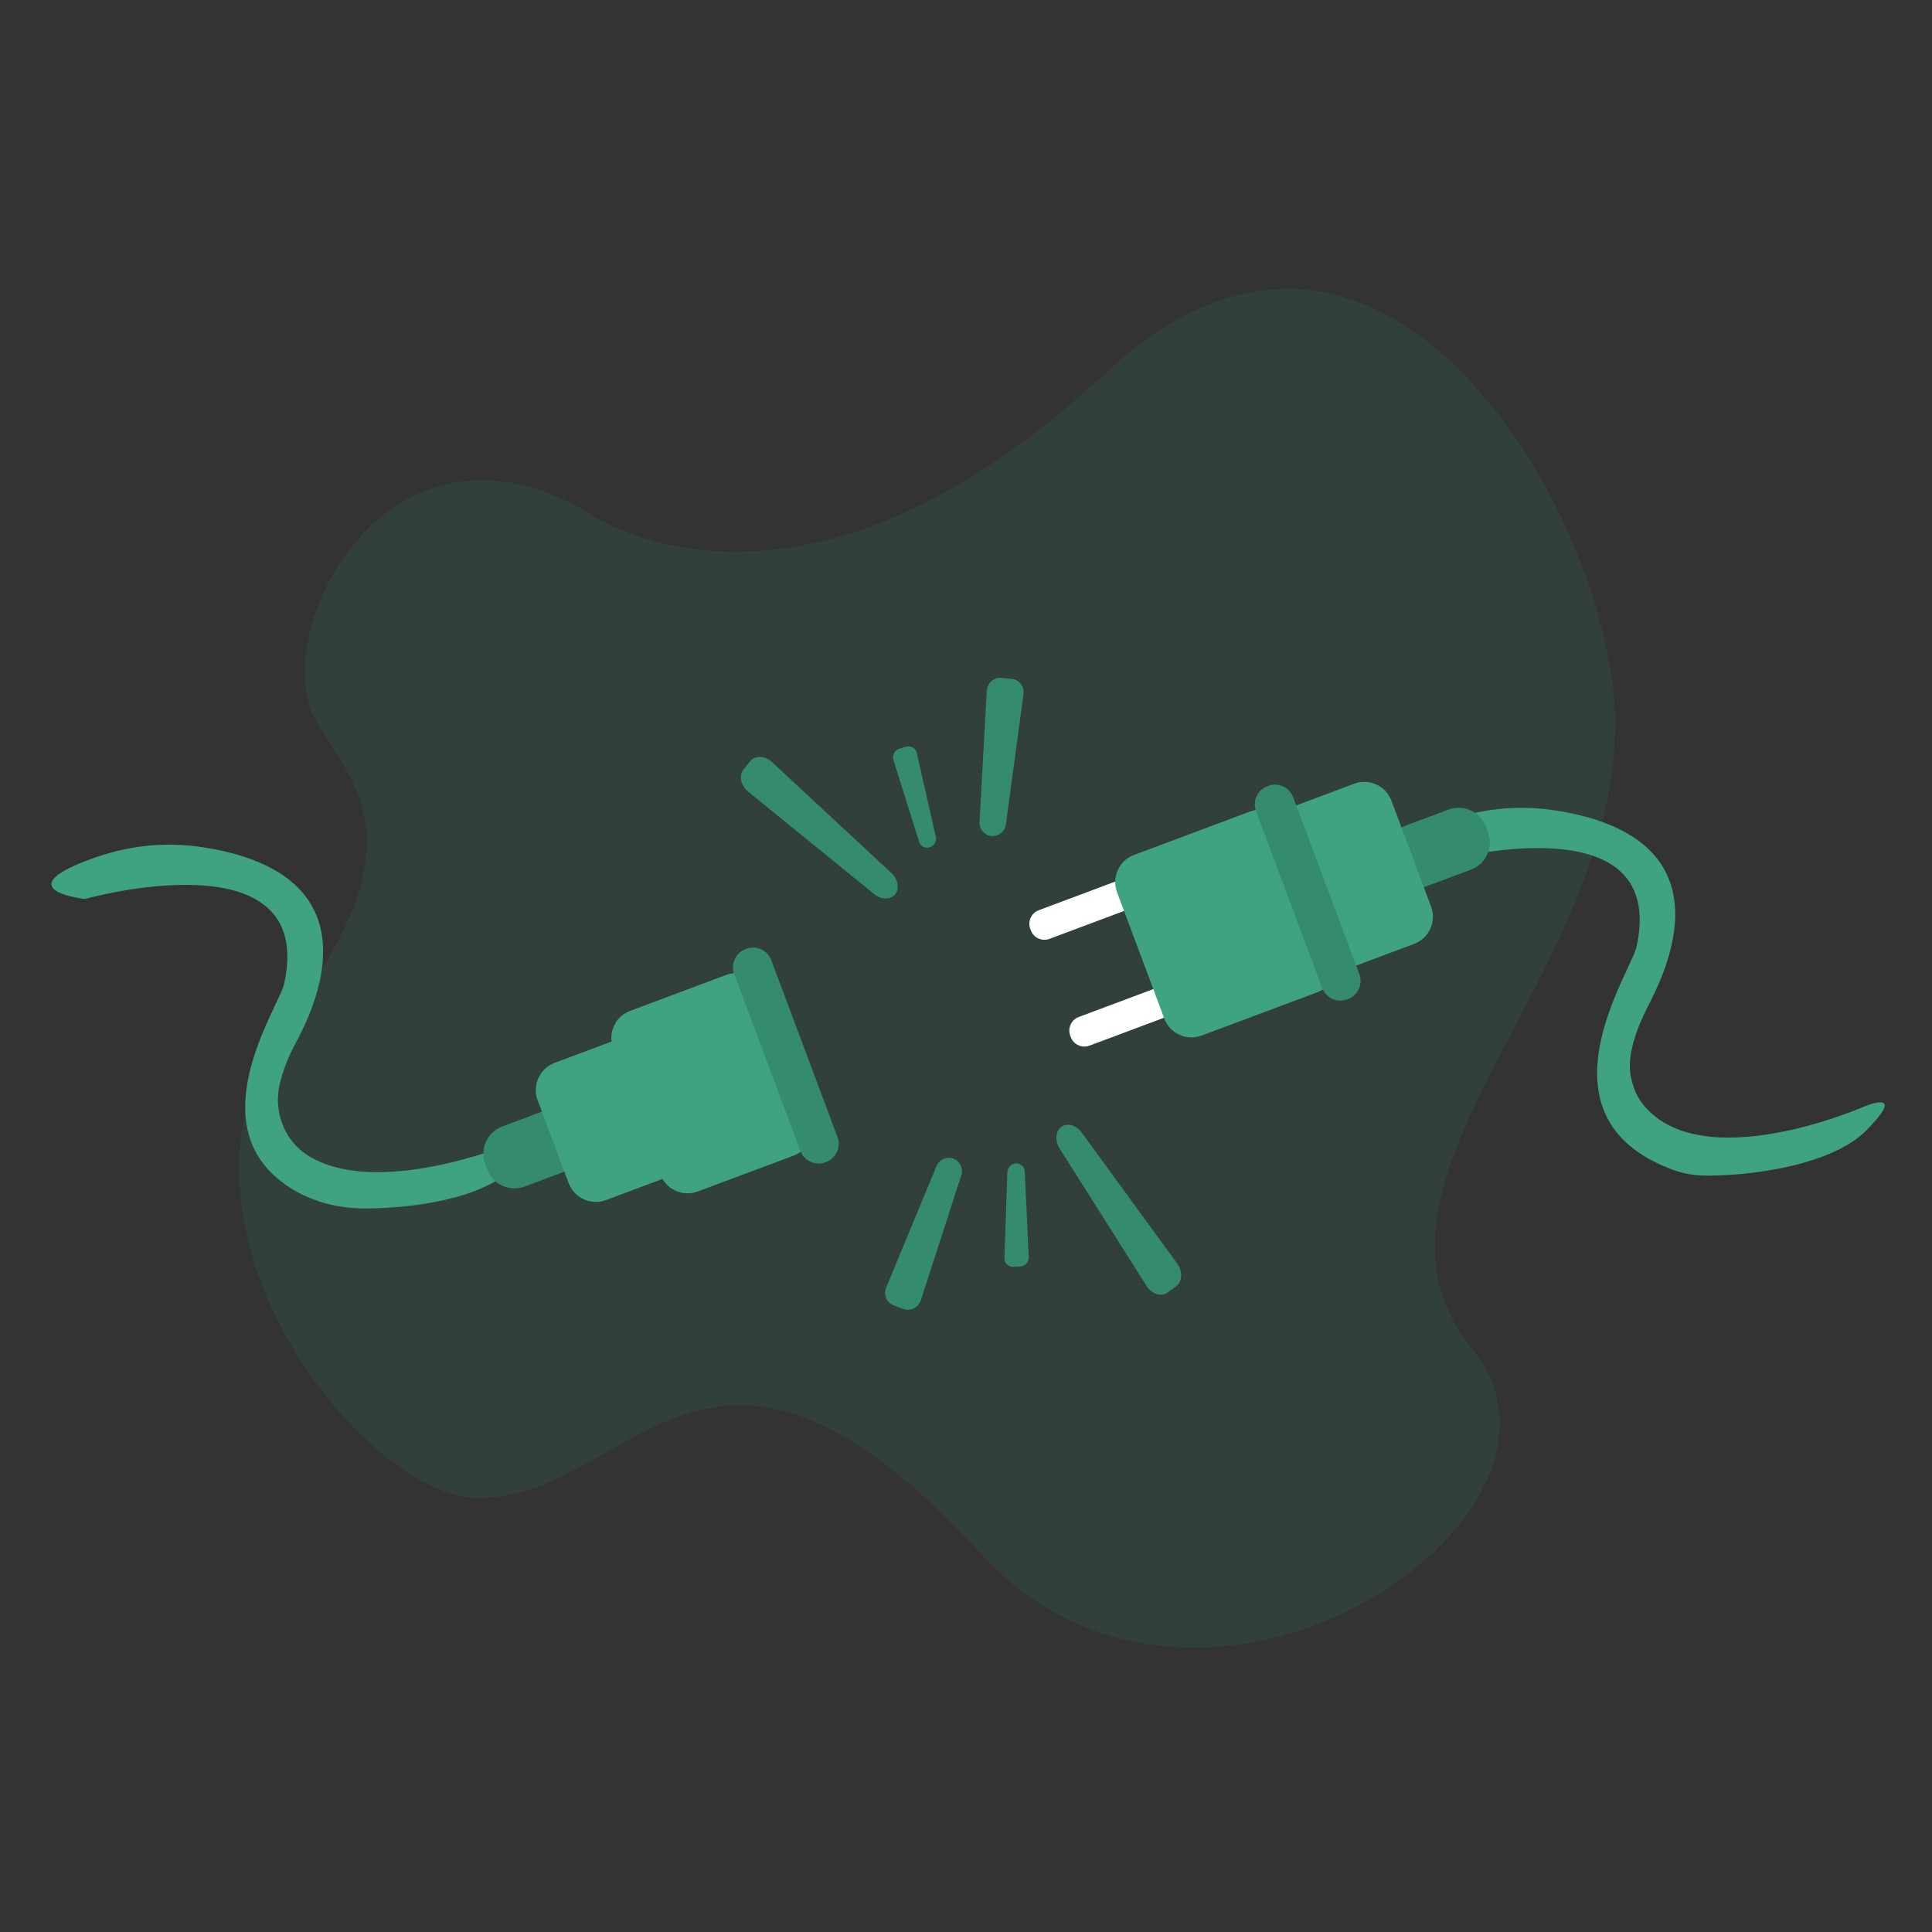 <svg width="320" height="320" viewBox="0 0 320 320" fill="none" xmlns="http://www.w3.org/2000/svg">
<rect x="0" y="0" width="320" height="320" fill="#333333" stroke="none"/>
<path d="M96.636 84.441C96.636 84.441 130.949 110.48 183.114 61.792C229.44 18.553 267.268 86.774 267.532 119.444C267.875 161.764 221.205 195.626 243.854 223.423C266.502 251.219 198.938 297.121 162.524 257.396C117.226 207.98 104.954 248.131 79.135 248.131C60.604 248.131 22.558 202.085 48.25 167.829C69.869 139.004 58.078 129.437 52.368 119.444C44.132 105.031 63.692 65.91 96.636 84.441Z" fill="#358C6C" fill-opacity="0.15"/>
<path d="M234.391 141.983C236.236 142.669 238.251 142.715 240.168 142.273C248.203 140.43 275.829 135.547 271.029 156.955C269.983 161.201 253.804 184.989 276.845 193.671C278.534 194.316 280.319 194.668 282.126 194.711C289.221 194.857 303.279 193.182 309.163 187.193C316.271 179.958 308.505 183.389 308.505 183.389C308.505 183.389 281.484 195.181 271.939 182.67C270.877 181.278 270.2 179.256 270.007 177.516C269.671 174.499 271.011 170.511 272.771 167.039C275.153 162.341 286.59 141.206 261.758 135.049C256.038 133.687 247.729 132.464 237.017 136.974C230.768 139.605 232.152 141.151 234.391 141.983Z" fill="#3EA37E"/>
<path d="M239.92 134.093L232.728 136.785C230.245 137.715 228.986 140.48 229.915 142.963L230.272 143.916C231.201 146.398 233.967 147.657 236.449 146.728L243.642 144.037C246.124 143.108 247.384 140.342 246.455 137.859L246.098 136.907C245.169 134.423 242.403 133.164 239.92 134.093Z" fill="#358C6C"/>
<path d="M195.771 141.883L172.052 150.76C170.81 151.224 170.18 152.607 170.645 153.848L170.739 154.099C171.203 155.34 172.586 155.97 173.828 155.506L197.547 146.628C198.789 146.163 199.419 144.78 198.954 143.539L198.86 143.288C198.396 142.047 197.013 141.418 195.771 141.883Z" fill="white"/>
<path d="M202.392 159.57L178.672 168.447C177.431 168.912 176.801 170.295 177.266 171.536L177.359 171.786C177.824 173.027 179.207 173.657 180.448 173.192L204.168 164.315C205.409 163.85 206.039 162.467 205.575 161.226L205.481 160.976C205.017 159.735 203.633 159.105 202.392 159.57Z" fill="white"/>
<path d="M224.292 129.812L205.068 137.006C202.584 137.935 201.325 140.702 202.254 143.184L208.819 160.721C209.748 163.204 212.513 164.463 214.996 163.534L234.221 156.34C236.703 155.411 237.963 152.645 237.033 150.161L230.47 132.624C229.541 130.142 226.775 128.883 224.292 129.812Z" fill="#3EA37E"/>
<path d="M207.053 134.411L187.828 141.607C185.346 142.536 184.087 145.302 185.016 147.785L192.847 168.707C193.776 171.19 196.541 172.449 199.024 171.52L218.249 164.326C220.731 163.396 221.991 160.631 221.061 158.147L213.231 137.225C212.301 134.742 209.536 133.482 207.053 134.411Z" fill="#3EA37E"/>
<path d="M210.063 130.166L209.912 130.222C208.257 130.841 207.417 132.686 208.037 134.341L219.007 163.651C219.627 165.306 221.47 166.146 223.125 165.527L223.276 165.47C224.932 164.85 225.771 163.007 225.151 161.352L214.182 132.041C213.563 130.386 211.718 129.546 210.063 130.166Z" fill="#358C6C"/>
<path d="M14.037 148.905C14.037 148.905 52.646 138.055 47.04 163.053C46.067 167.009 32.054 187.375 48.745 197.153C52.329 199.252 56.465 200.183 60.619 200.161C68.066 200.122 79.871 198.689 85.175 193.291C92.283 186.056 84.518 189.487 84.518 189.487C84.518 189.487 62.344 198.608 50.936 191.337C47.041 188.855 45.275 184.048 46.333 179.551C46.874 177.317 47.697 175.162 48.783 173.137C51.264 168.49 62.602 147.304 37.77 141.147C32.05 139.785 23.742 138.562 13.029 143.072C2.316 147.583 14.037 148.905 14.037 148.905Z" fill="#3EA37E"/>
<path d="M90.366 183.893L83.174 186.585C80.691 187.514 79.431 190.28 80.361 192.764L80.717 193.716C81.646 196.199 84.412 197.458 86.895 196.528L94.087 193.837C96.57 192.908 97.829 190.142 96.9 187.658L96.544 186.706C95.615 184.223 92.849 182.964 90.366 183.893Z" fill="#358C6C"/>
<path d="M102.517 172.06L91.858 176.049C89.375 176.979 88.116 179.744 89.045 182.228L94.185 195.96C95.114 198.444 97.88 199.703 100.363 198.774L111.022 194.784C113.505 193.855 114.764 191.089 113.835 188.606L108.695 174.873C107.766 172.39 105 171.131 102.517 172.06Z" fill="#3EA37E"/>
<path d="M120.263 161.485L104.367 167.435C101.884 168.364 100.625 171.13 101.554 173.613L109.384 194.536C110.314 197.019 113.08 198.279 115.562 197.349L131.458 191.4C133.941 190.471 135.201 187.705 134.272 185.221L126.441 164.299C125.512 161.816 122.746 160.556 120.263 161.485Z" fill="#3EA37E"/>
<path d="M123.631 157.153L123.48 157.209C121.824 157.828 120.985 159.673 121.604 161.328L132.573 190.639C133.193 192.294 135.037 193.134 136.692 192.514L136.843 192.457C138.498 191.838 139.338 189.994 138.719 188.338L127.748 159.028C127.129 157.374 125.285 156.534 123.631 157.153Z" fill="#358C6C"/>
<path d="M164.222 138.48C163.649 138.416 163.123 138.134 162.755 137.691C162.389 137.247 162.207 136.679 162.249 136.104L163.435 114.44C163.506 113.146 164.599 112.163 165.839 112.278L167.567 112.438C168.807 112.552 169.695 113.718 169.521 115.003L166.607 136.507C166.541 137.079 166.255 137.604 165.81 137.972C165.366 138.34 164.797 138.522 164.222 138.48Z" fill="#358C6C"/>
<path d="M153.981 140.347C153.802 140.4 153.616 140.417 153.431 140.397C153.247 140.377 153.068 140.321 152.905 140.232C152.742 140.144 152.599 140.024 152.482 139.879C152.366 139.735 152.279 139.568 152.226 139.391L147.991 125.914C147.868 125.531 147.902 125.114 148.085 124.756C148.269 124.397 148.586 124.127 148.97 124.003L150.066 123.672C150.255 123.617 150.453 123.602 150.647 123.627C150.841 123.652 151.028 123.717 151.196 123.819C151.364 123.92 151.509 124.055 151.622 124.215C151.735 124.375 151.814 124.556 151.853 124.748L154.992 138.556C155.08 138.927 155.024 139.317 154.837 139.65C154.649 139.981 154.344 140.231 153.981 140.347Z" fill="#358C6C"/>
<path d="M148.265 148.119C147.506 149.06 145.979 149.048 144.804 148.094L123.946 131.146C122.699 130.134 122.332 128.458 123.137 127.462L124.259 126.072C125.065 125.074 126.718 125.157 127.897 126.252L147.634 144.59C148.746 145.622 149.024 147.18 148.265 148.119Z" fill="#358C6C"/>
<path d="M157.907 191.893C158.445 192.101 158.88 192.509 159.122 193.031C159.366 193.553 159.395 194.15 159.208 194.694L152.528 215.336C152.129 216.569 150.822 217.24 149.651 216.813L148.021 216.217C146.851 215.79 146.29 214.436 146.786 213.239L155.096 193.192C155.307 192.655 155.717 192.221 156.241 191.978C156.765 191.736 157.361 191.705 157.907 191.893Z" fill="#358C6C"/>
<path d="M168.285 192.703C168.47 192.697 168.656 192.729 168.829 192.795C169.002 192.862 169.161 192.961 169.296 193.089C169.43 193.216 169.539 193.369 169.614 193.538C169.69 193.707 169.732 193.89 169.737 194.077L170.39 208.187C170.411 208.59 170.273 208.983 170.003 209.282C169.734 209.583 169.357 209.763 168.956 209.785L167.811 209.825C167.614 209.83 167.42 209.794 167.238 209.72C167.057 209.646 166.893 209.535 166.756 209.394C166.62 209.254 166.514 209.087 166.445 208.903C166.378 208.719 166.348 208.523 166.358 208.328L166.85 194.177C166.86 193.795 167.014 193.432 167.28 193.159C167.546 192.886 167.905 192.723 168.285 192.703Z" fill="#358C6C"/>
<path d="M175.796 186.648C176.77 185.933 178.243 186.334 179.135 187.557L194.975 209.269C195.92 210.566 195.848 212.279 194.815 213.038L193.375 214.095C192.342 214.854 190.763 214.352 189.903 212.992L175.503 190.222C174.694 188.941 174.823 187.364 175.796 186.648Z" fill="#358C6C"/>
</svg>
